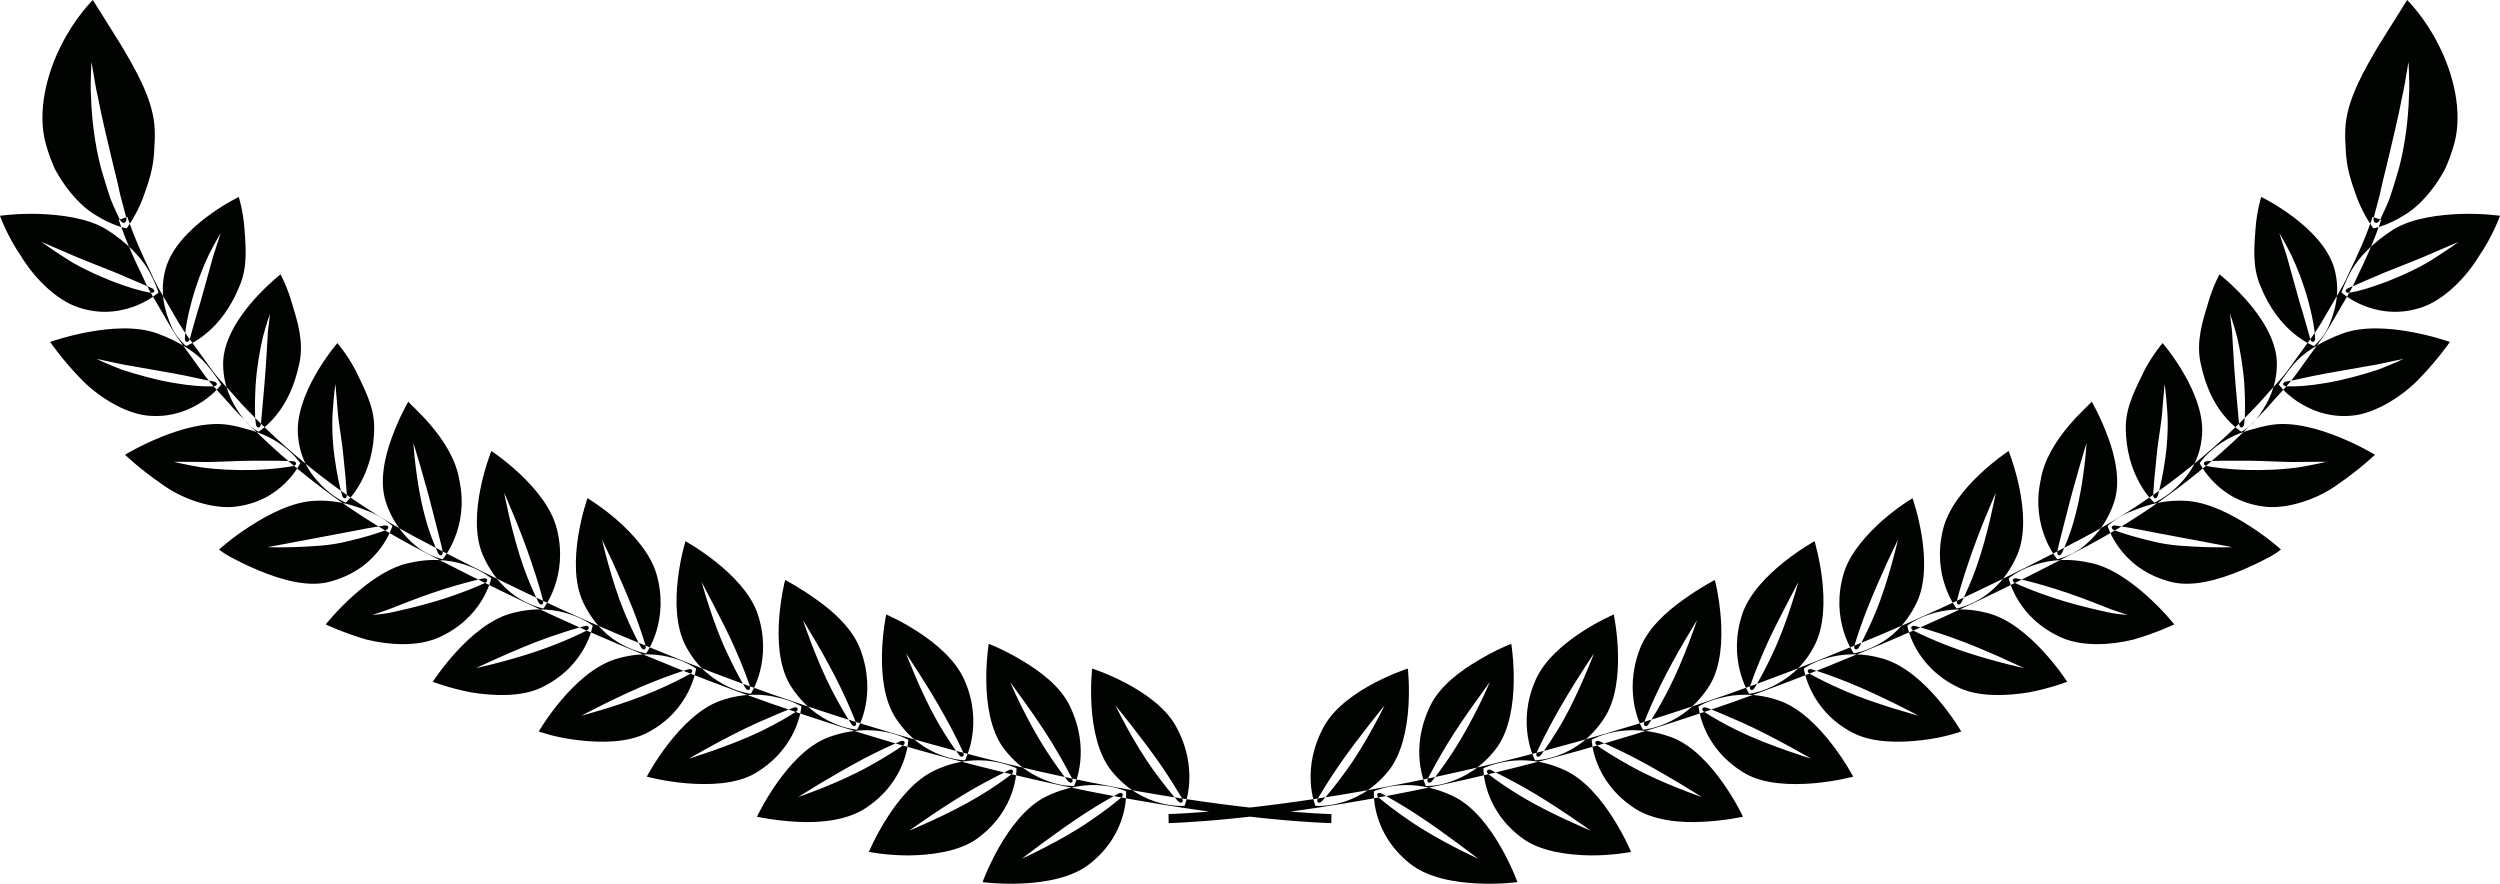 <svg version="1.1" id="图层_1" x="0px" y="0px" width="315.764px" height="111.622px" viewBox="0 0 315.764 111.622" enable-background="new 0 0 315.764 111.622" xml:space="preserve" xmlns="http://www.w3.org/2000/svg" xmlns:xlink="http://www.w3.org/1999/xlink" xmlns:xml="http://www.w3.org/XML/1998/namespace">
  <path fill="#000300" d="M296.272,15.694c-0.093,0.98-0.084,1.91-0.006,2.794c0.011,0.87,0.102,1.699,0.244,2.486
	c0.281,1.566,0.82,2.979,1.233,4.122c0.907,2.314,2.031,3.746,2.031,3.746s1.746-0.289,4.013-1.738
	c1.174-0.713,2.3-1.78,3.418-3.231c0.554-0.726,1.095-1.551,1.599-2.479c0.435-0.946,0.827-1.996,1.153-3.153
	c1.174-4.098-0.135-9.046-1.946-12.557C306.24,2.126,304.035,0,304.035,0s-1.528,2.444-3.508,5.605
	C298.68,8.709,296.604,12.285,296.272,15.694z M304.212,7.819c0,0,0.017,0.466,0.051,1.255c0.022,0.79,0.087,1.916-0.003,3.222
	c-0.07,2.62-0.478,6.005-1.255,8.945c-0.422,1.471-0.82,2.744-1.186,3.83c-0.422,1.07-0.848,1.941-1.188,2.657
	c-0.339,0.708-0.988,0.464-0.806-0.286c0.202-0.756,0.446-1.672,0.735-2.761c0.233-1.106,0.528-2.376,0.902-3.825
	c0.685-2.888,1.468-6.111,1.949-8.659c0.297-1.267,0.443-2.364,0.581-3.14C304.131,8.277,304.212,7.819,304.212,7.819z
	 M285.519,36.159c1.118,2.775,2.665,4.679,4.115,5.89c1.42,1.205,2.634,1.66,2.634,1.66s0.25-0.208,0.618-0.621
	c0.373-0.41,0.876-1.017,1.241-1.891c0.741-1.727,1.545-4.182,0.732-7.194c-1.443-5.353-9.251-9.128-9.251-9.128
	s-0.524,1.609-0.71,3.846C284.735,30.964,284.429,33.657,285.519,36.159z M287.884,29.439c0,0,0.663,1.075,1.488,2.707
	c0.767,1.592,1.587,3.712,2.148,5.773c0.567,2.07,0.854,3.713,0.893,4.8c0.037,0.551-0.463,0.635-0.614,0.107
	c-0.31-1.064-0.699-2.587-1.354-4.665c-0.542-1.949-1.153-4.156-1.631-5.879C288.271,30.626,287.884,29.439,287.884,29.439z
	 M315.764,27.254c0,0-2.169-0.317-4.904-0.235c-2.695,0.098-6.122,0.491-8.526,1.945c-2.656,1.691-4.393,3.556-5.318,5.162
	c-0.896,1.612-1.271,2.819-1.271,2.819s0.938,0.876,2.663,1.602c1.707,0.702,4.316,1.323,7.42,0.291
	c2.755-0.893,5.55-3.653,7.224-6.394C314.896,29.765,315.764,27.254,315.764,27.254z M301.547,35.542
	c-2.112,0.789-3.595,1.238-4.777,1.427c-0.562,0.101-0.696-0.371-0.166-0.582c1.063-0.458,2.567-1.104,4.566-1.96
	c2.073-0.842,4.48-1.738,6.235-2.536c1.828-0.783,3.123-1.339,3.123-1.339s-1.199,0.884-2.885,1.954
	C306.023,33.609,303.588,34.735,301.547,35.542z M277.931,45.776c0.62,3.024,1.69,5.128,2.901,6.613
	c1.156,1.455,2.263,2.137,2.263,2.137s1.219-0.556,2.289-2.122c1.081-1.533,2.322-3.804,2.186-6.887
	c-0.365-5.561-7.24-10.863-7.24-10.863s-0.828,1.493-1.45,3.671C278.217,40.474,277.377,43.11,277.931,45.776z M281.654,39.625
	c0,0,0.446,1.211,0.91,2.963c0.39,1.696,0.786,3.966,0.916,6.092c0.114,2.117,0.126,3.837-0.043,4.911
	c-0.075,0.546-0.584,0.529-0.629-0.017c-0.099-1.108-0.241-2.701-0.433-4.869c-0.188-2.127-0.309-4.4-0.41-6.106
	c-0.022-0.833-0.159-1.62-0.213-2.14C281.691,39.935,281.654,39.625,281.654,39.625z M309.434,43.189c0,0-8.303-2.972-13.518-1.081
	c-2.969,1.089-5.086,2.541-6.271,3.959c-1.174,1.422-1.825,2.494-1.825,2.494s0.741,1.048,2.288,2.104
	c1.509,1.009,3.994,2.196,7.218,1.806c2.812-0.355,6.171-2.424,8.364-4.766C307.925,45.392,309.434,43.189,309.434,43.189z
	 M293.79,48.371c-2.183,0.376-3.78,0.472-4.972,0.421c-0.569-0.014-0.606-0.503-0.044-0.604c1.17-0.186,2.659-0.582,4.866-0.991
	c2.261-0.399,4.741-0.835,6.659-1.174c1.927-0.408,3.288-0.697,3.288-0.697s-1.322,0.638-3.179,1.349
	C298.452,47.321,295.972,48.012,293.79,48.371z M268.5,53.912c-0.021,3.016,0.822,5.454,1.732,7.089
	c0.901,1.64,1.861,2.485,1.861,2.485s1.2-0.483,2.596-1.738c1.371-1.271,3.058-3.196,3.398-6.381
	c0.744-5.479-4.938-12.034-4.938-12.034s-1.153,1.322-2.246,3.344C269.907,48.786,268.5,51.238,268.5,53.912z M273.403,48.478
	c0,0,0.183,1.258,0.306,3.084c0.169,1.867,0.081,4.133-0.205,6.218c-0.286,2.098-0.648,3.685-0.949,4.791
	c-0.148,0.548-0.631,0.467-0.598-0.099c0.066-1.146,0.207-2.773,0.435-4.881c0.194-2.132,0.652-4.255,0.75-6.1
	C273.294,49.735,273.403,48.478,273.403,48.478z M299.972,57.437c0,0-7.521-4.6-13.012-3.786c-0.784,0.118-1.497,0.292-2.157,0.494
	c-0.699,0.163-1.337,0.365-1.919,0.593c-1.165,0.455-2.104,1.017-2.848,1.568c-1.485,1.104-2.201,2.187-2.201,2.187
	s0.551,1.177,1.87,2.494c1.323,1.304,3.401,2.741,6.673,3.042c2.826,0.202,6.524-1.053,9.061-2.966
	C298.067,59.269,299.972,57.437,299.972,57.437z M283.679,59.357c-2.235-0.078-3.827-0.292-4.926-0.485
	c-0.542-0.096-0.506-0.607,0.045-0.629c1.115-0.051,2.725-0.073,4.963-0.054c2.196-0.008,4.834,0.216,6.732,0.154
	c1.963-0.011,3.35-0.02,3.35-0.02s-1.424,0.349-3.364,0.683C288.502,59.307,285.887,59.425,283.679,59.357z M257.734,60.697
	c-1.27,6.047,2.123,9.948,2.123,9.948s1.27-0.272,2.843-1.281c1.514-1.106,3.331-2.979,4.306-5.893
	c0.876-2.544,0.196-5.734-0.776-8.323c-0.94-2.56-2.05-4.441-2.05-4.441C264.332,50.89,258.582,55.274,257.734,60.697z
	 M263.548,55.939c0,0-0.294,5.05-1.455,9.257c-0.544,2.132-1.192,3.601-1.646,4.631c-0.227,0.509-0.704,0.354-0.59-0.19
	c0.211-1.118,0.657-2.634,1.18-4.758C262.091,60.641,263.548,55.939,263.548,55.939z M288.095,69.406c0,0-1.607-1.478-3.898-2.933
	c-2.334-1.516-5.358-3.085-8.17-3.218c-3.216-0.165-5.479,0.786-7.232,1.488c-1.685,0.781-2.595,1.69-2.595,1.69
	s0.356,1.244,1.455,2.75c1.106,1.502,2.951,3.275,6.134,4.199c2.848,0.918,6.387-0.124,9.281-1.326
	c1.444-0.598,2.717-1.242,3.626-1.73C287.601,69.833,288.095,69.406,288.095,69.406z M271.897,68.376
	c-2.207-0.506-3.769-1.012-4.842-1.404c-0.524-0.194-0.401-0.678,0.155-0.596c1.132,0.16,2.749,0.441,4.971,0.894
	c4.46,0.837,9.801,1.843,9.801,1.843s-1.46,0.047-3.44-0.012C276.54,69.014,274.131,68.955,271.897,68.376z M245.428,66.819
	c-1.517,6.002,1.699,10.041,1.699,10.041s1.278-0.23,2.893-1.163c1.612-0.938,3.502-2.71,4.755-5.577
	c2.198-5.075-1.073-13.155-1.073-13.155S246.733,61.509,245.428,66.819z M252.086,62.239c0,0-0.978,5.201-2.426,9.313
	c-0.733,2.051-1.41,3.494-1.907,4.516c-0.25,0.498-0.719,0.323-0.581-0.215c0.277-1.096,0.725-2.648,1.418-4.68
	C249.943,67.038,252.086,62.239,252.086,62.239z M274.625,78.865c0,0-5.44-6.881-10.836-7.818
	c-6.209-1.352-10.071,1.999-10.071,1.999s1.012,5.095,6.864,7.572c2.598,1.056,5.979,0.867,8.833,0.177
	C272.35,79.955,274.625,78.865,274.625,78.865z M259.139,75.441c-2.078-0.702-3.578-1.322-4.608-1.794
	c-0.509-0.233-0.349-0.708,0.196-0.588c1.106,0.245,2.68,0.646,4.779,1.293c2.087,0.646,4.379,1.519,6.159,2.224
	c0.885,0.374,1.663,0.618,2.217,0.81c0.553,0.19,0.876,0.303,0.876,0.303s-0.351-0.039-0.943-0.106
	c-0.596-0.051-1.41-0.196-2.346-0.421C263.593,76.742,261.208,76.142,259.139,75.441z M232.874,72.406
	c-1.767,5.951,1.272,10.118,1.272,10.118s1.28-0.18,2.932-1.053c1.659-0.842,3.64-2.497,5.002-5.339
	c2.406-4.991-0.517-13.206-0.517-13.206s-1.795,1.057-3.767,2.781C235.831,67.449,233.657,69.827,232.874,72.406z M239.731,68.14
	c0,0-1.179,5.201-2.83,9.189c-0.831,1.982-1.557,3.432-2.101,4.427c-0.268,0.49-0.728,0.298-0.57-0.239
	c0.323-1.087,0.834-2.623,1.614-4.631c0.783-1.972,1.756-4.186,2.528-5.879C239.165,69.339,239.731,68.14,239.731,68.14z
	 M261.099,86.111c0,0-4.69-7.339-10.06-8.676c-6.145-1.635-10.136,1.585-10.136,1.585s0.795,5.139,6.529,7.846
	c2.531,1.188,5.966,1.043,8.771,0.593C258.977,86.945,261.099,86.111,261.099,86.111z M246.211,81.632
	c-2.047-0.787-3.517-1.467-4.524-1.98c-0.497-0.253-0.316-0.722,0.223-0.578c1.095,0.286,2.645,0.753,4.712,1.482
	c2.056,0.73,4.306,1.694,6.056,2.469c1.741,0.795,2.974,1.356,2.974,1.356s-1.34-0.277-3.195-0.777
	C250.598,83.109,248.244,82.415,246.211,81.632z M220.098,77.447c-2.011,5.897,0.835,10.184,0.835,10.184s1.285-0.132,2.969-0.946
	c1.67-0.837,3.777-2.256,5.242-5.081c2.612-4.906,0.043-13.245,0.043-13.245S221.896,72.358,220.098,77.447z M227.142,73.51
	c0,0-1.396,5.161-3.24,9.018c-0.913,1.958-1.696,3.382-2.281,4.355c-0.289,0.483-0.739,0.272-0.56-0.258
	c0.368-1.075,0.944-2.598,1.807-4.577c0.854-1.983,1.952-4.064,2.8-5.719C226.523,74.689,227.142,73.51,227.142,73.51z
	 M247.717,92.388c0,0-1.093-1.89-2.851-3.965c-1.756-2.07-4.165-4.331-6.848-5.171c-6.061-1.876-10.175,1.188-10.175,1.188
	s0.151,1.277,0.994,2.946c0.849,1.674,2.376,3.713,5.185,5.17c2.475,1.289,5.906,1.272,8.726,0.93
	C245.583,93.181,247.717,92.388,247.717,92.388z M233.028,87.269c-2.008-0.865-3.443-1.604-4.426-2.154
	c-0.483-0.275-0.287-0.736,0.246-0.573c1.076,0.329,2.604,0.854,4.635,1.666c4.027,1.62,8.85,4.19,8.85,4.19
	S237.008,88.996,233.028,87.269z M207.132,81.94c-1.121,2.915-1.042,5.485-0.669,7.3c0.373,1.825,1.051,2.929,1.051,2.929
	s5.198-0.359,8.464-5.676c2.837-4.755,0.621-13.236,0.621-13.236s-1.859,0.943-3.975,2.482
	C210.496,77.233,208.117,79.374,207.132,81.94z M214.343,78.341c0,0-1.656,4.979-3.647,8.826c-0.994,1.93-1.837,3.328-2.464,4.286
	c-0.309,0.475-0.746,0.247-0.542-0.278c0.413-1.067,1.051-2.569,1.998-4.527C211.574,82.75,214.343,78.341,214.343,78.341z
	 M234.07,98.095c0,0-4.053-7.737-9.308-9.591c-2.987-1.047-5.516-0.843-7.318-0.382c-1.82,0.407-2.904,1.102-2.904,1.102
	s0.326,5.167,5.833,8.441c2.421,1.41,5.836,1.5,8.665,1.27C231.86,98.696,234.07,98.095,234.07,98.095z M219.614,92.344
	c-1.968-0.955-3.387-1.809-4.348-2.413c-0.474-0.304-0.252-0.747,0.276-0.55c1.064,0.39,2.592,1.047,4.571,1.917
	c3.944,1.773,8.643,4.525,8.643,4.525S223.507,94.222,219.614,92.344z M193.981,85.827c-2.541,5.657-0.101,10.198-0.101,10.198
	s5.246,0.009,8.718-5.277c3.058-4.587,1.229-13.135,1.229-13.135S196.203,80.843,193.981,85.827z M201.332,82.524
	c0,0-1.868,4.935-4.021,8.721c-1.091,1.856-2.003,3.19-2.674,4.104c-0.335,0.452-0.765,0.199-0.534-0.313
	c0.466-1.033,1.18-2.485,2.219-4.37C198.392,86.872,201.332,82.524,201.332,82.524z M220.154,103.153c0,0-3.71-7.929-8.861-9.965
	c-2.924-1.126-5.474-1.093-7.311-0.756c-1.828,0.347-2.94,1.006-2.94,1.006s0.096,5.19,5.438,8.664
	c2.359,1.537,5.8,1.864,8.613,1.694C217.922,103.659,220.154,103.153,220.154,103.153z M205.966,96.758
	c-1.93-1.061-3.297-1.938-4.229-2.586c-0.458-0.317-0.219-0.756,0.298-0.543c1.048,0.438,2.527,1.113,4.485,2.124
	c1.949,1.022,4.049,2.255,5.667,3.213c1.621,0.996,2.764,1.701,2.764,1.701S209.808,98.927,205.966,96.758z M180.687,89.074
	c-1.382,2.812-1.562,5.319-1.359,7.181c0.197,1.854,0.765,3.017,0.765,3.017s1.3,0.085,3.069-0.524
	c1.772-0.593,4.035-1.801,5.892-4.309c3.256-4.511,1.829-13.122,1.829-13.122s-1.938,0.733-4.174,2.093
	C184.469,84.731,181.906,86.605,180.687,89.074z M188.171,86.145c0,0-0.514,1.238-1.331,2.894c-0.817,1.65-1.938,3.763-3.103,5.58
	c-1.172,1.822-2.141,3.148-2.857,4.025c-0.356,0.429-0.774,0.153-0.517-0.344c0.521-0.988,1.295-2.443,2.419-4.294
	c1.117-1.848,2.477-3.806,3.544-5.297C187.402,87.218,188.171,86.145,188.171,86.145z M206.016,107.599
	c0,0-3.333-8.037-8.394-10.332c-2.888-1.331-5.426-1.382-7.267-1.096c-1.833,0.301-2.987,0.857-2.987,0.857
	s-0.155,5.195,5.024,8.926c2.28,1.608,5.692,2.052,8.54,2.089C203.772,108.058,206.016,107.599,206.016,107.599z M192.128,100.578
	c-1.867-1.115-3.196-2.073-4.101-2.777c-0.443-0.347-0.182-0.767,0.326-0.521c1.031,0.512,2.472,1.228,4.373,2.306
	c3.769,2.149,8.212,5.339,8.212,5.339S195.838,102.824,192.128,100.578z M167.29,91.633c-1.525,2.724-1.837,5.227-1.738,7.094
	c0.093,1.862,0.596,3.054,0.596,3.054s5.221,0.496,9.197-4.374c3.482-4.305,2.475-12.964,2.475-12.964S169.986,86.935,167.29,91.633
	z M174.885,89.091c0,0-2.314,4.783-4.848,8.243c-1.268,1.756-2.306,3.019-3.07,3.861c-0.376,0.41-0.78,0.112-0.497-0.37
	c0.572-0.961,1.427-2.371,2.646-4.157C171.559,93.144,174.885,89.091,174.885,89.091z M191.665,111.421c0,0-2.966-8.237-7.903-10.75
	c-2.803-1.396-5.354-1.651-7.203-1.458c-1.854,0.177-3.022,0.73-3.022,0.73s-0.424,5.198,4.559,9.142
	C182.521,112.637,191.665,111.421,191.665,111.421z M178.108,103.706c-1.817-1.232-3.093-2.232-3.954-2.963
	c-0.424-0.359-0.144-0.775,0.348-0.511c1,0.531,2.404,1.337,4.252,2.521c3.677,2.398,7.946,5.704,7.946,5.704
	S181.721,106.203,178.108,103.706z M300.755,27.773c0,0-0.82,2.693-2.99,7.105c-0.476,1.137-1.149,2.317-1.911,3.587
	c-0.761,1.267-1.508,2.689-2.451,4.111c-1.003,1.387-2.067,2.861-3.19,4.414c-1.087,1.587-2.567,2.98-3.924,4.584
	c-5.706,6.153-13.391,12.455-22.673,17.396c-9.251,4.877-19.294,9.753-29.646,13.918c-20.597,8.601-42.217,14.545-58.663,17.615
	c-8.227,1.548-15.152,2.445-20.017,2.921c-4.864,0.48-7.681,0.539-7.681,0.539l-0.02-1.144c0,0,2.758-0.056,7.591-0.533
	c4.833-0.473,11.723-1.365,19.916-2.906c16.373-3.057,37.914-8.979,58.438-17.551c10.313-4.146,20.333-9.012,29.536-13.865
	c9.182-4.885,16.756-11.103,22.375-17.163c1.335-1.578,2.795-2.948,3.862-4.51c1.106-1.528,2.153-2.98,3.141-4.343
	c0.929-1.401,1.659-2.799,2.411-4.047c0.75-1.247,1.413-2.409,1.877-3.527c2.137-4.336,2.94-6.987,2.94-6.987L300.755,27.773z
	 M15.236,5.605C13.256,2.444,11.728,0,11.728,0S9.523,2.126,7.752,5.685c-1.812,3.511-3.12,8.459-1.946,12.557
	c0.322,1.157,0.719,2.207,1.153,3.153c0.504,0.928,1.045,1.753,1.599,2.479c1.117,1.451,2.244,2.519,3.418,3.231
	c2.266,1.449,4.013,1.738,4.013,1.738s1.124-1.432,2.031-3.746c0.412-1.143,0.952-2.556,1.233-4.122
	c0.143-0.787,0.232-1.616,0.244-2.486c0.078-0.884,0.087-1.813-0.006-2.794C19.159,12.285,17.084,8.709,15.236,5.605z M11.77,9.058
	c0.139,0.775,0.284,1.873,0.582,3.14c0.48,2.548,1.265,5.771,1.949,8.659c0.373,1.449,0.669,2.719,0.901,3.825
	c0.29,1.089,0.534,2.005,0.736,2.761c0.183,0.75-0.467,0.994-0.806,0.286c-0.341-0.716-0.768-1.587-1.189-2.657
	c-0.364-1.086-0.763-2.359-1.185-3.83c-0.781-2.94-1.185-6.325-1.255-8.945c-0.09-1.306-0.028-2.432-0.003-3.222
	c0.033-0.789,0.05-1.255,0.05-1.255S11.633,8.277,11.77,9.058z M30.865,28.721c-0.186-2.236-0.711-3.846-0.711-3.846
	s-7.808,3.775-9.251,9.128c-0.812,3.013-0.009,5.468,0.733,7.194c0.364,0.874,0.868,1.48,1.241,1.891
	c0.367,0.413,0.617,0.621,0.617,0.621s1.214-0.455,2.635-1.66c1.45-1.211,2.994-3.114,4.114-5.89
	C31.334,33.657,31.027,30.964,30.865,28.721z M26.95,32.283c-0.478,1.723-1.09,3.93-1.632,5.879
	c-0.655,2.078-1.045,3.601-1.354,4.665c-0.154,0.527-0.651,0.443-0.615-0.107c0.04-1.087,0.325-2.729,0.894-4.8
	c0.561-2.062,1.382-4.182,2.147-5.773c0.826-1.632,1.489-2.707,1.489-2.707S27.492,30.626,26.95,32.283z M2.713,32.444
	c1.674,2.74,4.469,5.501,7.224,6.394c3.104,1.032,5.713,0.411,7.42-0.291c1.724-0.726,2.662-1.602,2.662-1.602
	s-0.373-1.207-1.27-2.819c-0.926-1.606-2.662-3.471-5.318-5.162c-2.407-1.454-5.831-1.848-8.527-1.945
	C2.169,26.937,0,27.254,0,27.254S0.867,29.765,2.713,32.444z M8.119,32.506c-1.686-1.07-2.884-1.954-2.884-1.954
	s1.294,0.556,3.122,1.339c1.755,0.798,4.163,1.694,6.235,2.536c1.999,0.856,3.505,1.502,4.566,1.96
	c0.531,0.211,0.396,0.683-0.166,0.582c-1.182-0.188-2.665-0.638-4.777-1.427C12.175,34.735,9.74,33.609,8.119,32.506z
	 M36.883,38.325c-0.62-2.178-1.448-3.671-1.448-3.671s-6.875,5.303-7.24,10.863c-0.138,3.083,1.104,5.354,2.185,6.887
	c1.067,1.566,2.289,2.122,2.289,2.122s1.106-0.682,2.264-2.137c1.211-1.485,2.281-3.589,2.901-6.613
	C38.387,43.11,37.546,40.474,36.883,38.325z M34.011,40.459c-0.054,0.52-0.19,1.307-0.213,2.14
	c-0.102,1.706-0.223,3.979-0.411,6.106c-0.193,2.168-0.334,3.761-0.432,4.869c-0.046,0.546-0.554,0.563-0.63,0.017
	c-0.171-1.074-0.157-2.794-0.042-4.911c0.13-2.126,0.525-4.396,0.916-6.092c0.464-1.752,0.91-2.963,0.91-2.963
	S34.072,39.935,34.011,40.459z M10.074,47.705c2.193,2.342,5.553,4.41,8.363,4.766c3.225,0.391,5.709-0.797,7.218-1.806
	c1.547-1.056,2.289-2.104,2.289-2.104s-0.651-1.072-1.825-2.494c-1.186-1.418-3.304-2.87-6.271-3.959
	C14.633,40.218,6.33,43.189,6.33,43.189S7.839,45.392,10.074,47.705z M15.354,46.675c-1.859-0.711-3.179-1.349-3.179-1.349
	s1.362,0.289,3.285,0.697c1.922,0.339,4.401,0.774,6.662,1.174c2.208,0.409,3.693,0.806,4.867,0.991
	c0.562,0.101,0.525,0.59-0.045,0.604c-1.19,0.051-2.789-0.045-4.972-0.421C19.791,48.012,17.312,47.321,15.354,46.675z
	 M44.859,46.677c-1.092-2.021-2.247-3.344-2.247-3.344s-5.681,6.555-4.937,12.034c0.34,3.185,2.027,5.11,3.397,6.381
	c1.396,1.255,2.596,1.738,2.596,1.738s0.96-0.846,1.862-2.485c0.906-1.635,1.753-4.073,1.732-7.089
	C47.264,51.238,45.856,48.786,44.859,46.677z M42.621,51.491c0.099,1.845,0.556,3.968,0.75,6.1c0.228,2.107,0.368,3.735,0.436,4.881
	c0.033,0.565-0.449,0.646-0.602,0.099c-0.297-1.106-0.659-2.693-0.946-4.791c-0.286-2.085-0.376-4.351-0.204-6.218
	c0.122-1.826,0.306-3.084,0.306-3.084S42.47,49.735,42.621,51.491z M20.325,61.063c2.536,1.913,6.234,3.168,9.061,2.966
	c3.271-0.301,5.35-1.738,6.672-3.042c1.32-1.317,1.871-2.494,1.871-2.494s-0.716-1.083-2.202-2.187
	c-0.744-0.552-1.683-1.113-2.848-1.568c-0.581-0.228-1.22-0.43-1.918-0.593c-0.661-0.202-1.374-0.376-2.157-0.494
	c-5.49-0.813-13.012,3.786-13.012,3.786S17.693,59.269,20.325,61.063z M25.284,59.007c-1.94-0.334-3.367-0.683-3.367-0.683
	s1.391,0.009,3.354,0.02c1.898,0.062,4.535-0.162,6.731-0.154c2.239-0.02,3.848,0.003,4.963,0.054
	c0.551,0.021,0.584,0.533,0.046,0.629c-1.099,0.193-2.69,0.407-4.927,0.485C29.876,59.425,27.262,59.307,25.284,59.007z
	 M51.583,50.707c0,0-1.108,1.882-2.05,4.441c-0.972,2.589-1.651,5.779-0.775,8.323c0.973,2.913,2.789,4.786,4.306,5.893
	c1.572,1.009,2.842,1.281,2.842,1.281s3.393-3.901,2.124-9.948C57.181,55.274,51.432,50.89,51.583,50.707z M54.727,64.879
	c0.52,2.124,0.968,3.64,1.179,4.758c0.115,0.545-0.362,0.699-0.59,0.19c-0.452-1.03-1.101-2.499-1.646-4.631
	c-1.16-4.207-1.455-9.257-1.455-9.257S53.673,60.641,54.727,64.879z M29.067,70.327c0.91,0.488,2.183,1.133,3.626,1.73
	c2.896,1.202,6.434,2.244,9.282,1.326c3.185-0.924,5.027-2.697,6.134-4.199c1.099-1.506,1.454-2.75,1.454-2.75
	s-0.909-0.909-2.595-1.69c-1.753-0.702-4.016-1.653-7.231-1.488c-2.813,0.133-5.836,1.702-8.17,3.218
	c-2.292,1.455-3.898,2.933-3.898,2.933S28.163,69.833,29.067,70.327z M37.221,69.101c-1.98,0.059-3.44,0.012-3.44,0.012
	s5.342-1.006,9.802-1.843c2.221-0.452,3.839-0.733,4.971-0.894c0.557-0.082,0.68,0.401,0.151,0.596
	c-1.069,0.393-2.631,0.898-4.838,1.404C41.633,68.955,39.224,69.014,37.221,69.101z M62.062,56.965c0,0-3.271,8.08-1.073,13.155
	c1.254,2.867,3.144,4.64,4.756,5.577c1.614,0.933,2.89,1.163,2.89,1.163s3.219-4.039,1.702-10.041
	C69.029,61.509,62.062,56.965,62.062,56.965z M67.174,71.173c0.693,2.031,1.14,3.584,1.418,4.68
	c0.137,0.538-0.331,0.713-0.582,0.215c-0.497-1.021-1.174-2.465-1.906-4.516c-1.45-4.111-2.43-9.313-2.43-9.313
	S65.819,67.038,67.174,71.173z M46.346,80.795c2.856,0.69,6.237,0.879,8.836-0.177c5.852-2.478,6.863-7.572,6.863-7.572
	s-3.861-3.351-10.07-1.999c-5.396,0.938-10.836,7.818-10.836,7.818S43.413,79.955,46.346,80.795z M50.295,77.161
	c-0.936,0.225-1.75,0.37-2.346,0.421c-0.593,0.067-0.943,0.106-0.943,0.106s0.322-0.112,0.876-0.303
	c0.554-0.191,1.331-0.436,2.216-0.81c1.78-0.705,4.072-1.578,6.159-2.224c2.101-0.646,3.673-1.048,4.78-1.293
	c0.544-0.12,0.705,0.354,0.196,0.588c-1.031,0.472-2.53,1.092-4.611,1.794C54.555,76.142,52.17,76.742,50.295,77.161z
	 M77.967,65.708c-1.972-1.725-3.767-2.781-3.767-2.781s-2.924,8.215-0.517,13.206c1.361,2.842,3.342,4.497,5.002,5.339
	c1.651,0.873,2.932,1.053,2.932,1.053s3.036-4.167,1.272-10.118C82.105,69.827,79.932,67.449,77.967,65.708z M77.391,71.007
	c0.772,1.693,1.741,3.907,2.528,5.879c0.779,2.008,1.291,3.544,1.611,4.631c0.16,0.537-0.301,0.729-0.567,0.239
	c-0.544-0.995-1.27-2.444-2.102-4.427c-1.65-3.988-2.83-9.189-2.83-9.189S76.599,69.339,77.391,71.007z M59.56,87.459
	c2.805,0.45,6.24,0.596,8.771-0.593c5.734-2.707,6.529-7.846,6.529-7.846s-3.991-3.22-10.137-1.585
	c-5.369,1.337-10.059,8.676-10.059,8.676S56.787,86.945,59.56,87.459z M63.309,83.604c-1.856,0.5-3.196,0.777-3.196,0.777
	s1.233-0.562,2.975-1.356c1.749-0.774,3.999-1.738,6.055-2.469c2.066-0.729,3.618-1.196,4.713-1.482
	c0.539-0.144,0.717,0.325,0.222,0.578c-1.009,0.514-2.477,1.193-4.523,1.98C67.519,82.415,65.165,83.109,63.309,83.604z
	 M86.577,68.358c0,0-2.57,8.339,0.042,13.245c1.466,2.825,3.573,4.244,5.243,5.081c1.683,0.814,2.969,0.946,2.969,0.946
	s2.846-4.286,0.834-10.184C93.868,72.358,86.577,68.358,86.577,68.358z M90.096,76.329c0.849,1.654,1.946,3.735,2.8,5.719
	c0.863,1.979,1.438,3.502,1.807,4.577c0.18,0.53-0.27,0.741-0.559,0.258c-0.585-0.974-1.368-2.397-2.281-4.355
	c-1.848-3.856-3.24-9.018-3.24-9.018S89.239,74.689,90.096,76.329z M73.015,93.486c2.819,0.343,6.252,0.359,8.727-0.93
	c2.809-1.457,4.336-3.496,5.185-5.17c0.842-1.669,0.994-2.946,0.994-2.946s-4.115-3.064-10.175-1.188
	c-2.683,0.84-5.093,3.101-6.848,5.171c-1.758,2.075-2.851,3.965-2.851,3.965S70.181,93.181,73.015,93.486z M73.431,90.397
	c0,0,4.822-2.57,8.849-4.19c2.031-0.812,3.56-1.337,4.635-1.666c0.534-0.163,0.73,0.298,0.247,0.573
	c-0.983,0.551-2.419,1.289-4.426,2.154C78.753,88.996,73.431,90.397,73.431,90.397z M103.139,75.739
	c-2.114-1.539-3.974-2.482-3.974-2.482s-2.216,8.481,0.62,13.236c3.267,5.316,8.465,5.676,8.465,5.676s0.677-1.104,1.051-2.929
	c0.373-1.814,0.451-4.385-0.669-7.3C107.646,79.374,105.268,77.233,103.139,75.739z M106.076,86.647
	c0.946,1.958,1.584,3.46,1.997,4.527c0.205,0.525-0.232,0.753-0.542,0.278c-0.626-0.958-1.469-2.356-2.463-4.286
	c-1.991-3.848-3.648-8.826-3.648-8.826S104.186,82.75,106.076,86.647z M86.726,98.935c2.828,0.23,6.244,0.141,8.664-1.27
	c5.508-3.274,5.833-8.441,5.833-8.441s-1.083-0.694-2.903-1.102c-1.804-0.461-4.331-0.665-7.319,0.382
	c-5.254,1.854-9.308,9.591-9.308,9.591S83.903,98.696,86.726,98.935z M87.007,95.823c0,0,4.698-2.752,8.642-4.525
	c1.979-0.87,3.508-1.527,4.572-1.917c0.528-0.197,0.75,0.246,0.274,0.55c-0.959,0.604-2.378,1.458-4.347,2.413
	C92.256,94.222,87.007,95.823,87.007,95.823z M111.935,77.613c0,0-1.828,8.548,1.23,13.135c3.472,5.286,8.718,5.277,8.718,5.277
	s2.438-4.541-0.102-10.198C119.56,80.843,111.935,77.613,111.935,77.613z M119.442,90.666c1.038,1.885,1.752,3.337,2.218,4.37
	c0.231,0.512-0.199,0.765-0.533,0.313c-0.671-0.913-1.584-2.247-2.674-4.104c-2.154-3.786-4.021-8.721-4.021-8.721
	S117.372,86.872,119.442,90.666z M100.67,103.797c2.813,0.17,6.255-0.157,8.613-1.694c5.342-3.474,5.438-8.664,5.438-8.664
	s-1.112-0.659-2.94-1.006c-1.836-0.337-4.388-0.37-7.311,0.756c-5.15,2.036-8.861,9.965-8.861,9.965S97.842,103.659,100.67,103.797z
	 M100.813,100.667c0,0,1.143-0.705,2.764-1.701c1.617-0.958,3.718-2.19,5.667-3.213c1.958-1.011,3.438-1.686,4.485-2.124
	c0.517-0.213,0.755,0.226,0.298,0.543c-0.933,0.648-2.3,1.525-4.229,2.586C105.956,98.927,100.813,100.667,100.813,100.667z
	 M129.056,83.409c-2.236-1.359-4.174-2.093-4.174-2.093s-1.427,8.611,1.828,13.122c1.857,2.508,4.12,3.716,5.89,4.309
	c1.772,0.609,3.072,0.524,3.072,0.524s0.567-1.163,0.764-3.017c0.203-1.861,0.023-4.369-1.359-7.181
	C133.857,86.605,131.293,84.731,129.056,83.409z M129.438,88.709c1.067,1.491,2.426,3.449,3.544,5.297
	c1.124,1.851,1.898,3.306,2.418,4.294c0.256,0.497-0.16,0.772-0.517,0.344c-0.716-0.877-1.685-2.203-2.856-4.025
	c-1.165-1.817-2.285-3.93-3.104-5.58c-0.816-1.655-1.331-2.894-1.331-2.894S128.361,87.218,129.438,88.709z M114.831,108.043
	c2.848-0.037,6.259-0.48,8.54-2.089c5.18-3.73,5.021-8.926,5.021-8.926s-1.151-0.557-2.985-0.857
	c-1.84-0.286-4.378-0.235-7.266,1.096c-5.061,2.295-8.395,10.332-8.395,10.332S111.991,108.058,114.831,108.043z M114.825,104.925
	c0,0,4.442-3.189,8.211-5.339c1.902-1.078,3.343-1.794,4.374-2.306c0.508-0.246,0.769,0.174,0.325,0.521
	c-0.904,0.704-2.232,1.662-4.101,2.777C119.925,102.824,114.825,104.925,114.825,104.925z M137.944,84.442
	c0,0-1.009,8.659,2.474,12.964c3.978,4.87,9.198,4.374,9.198,4.374s0.503-1.191,0.596-3.054c0.098-1.867-0.213-4.37-1.738-7.094
	C145.777,86.935,137.944,84.442,137.944,84.442z M146.647,96.668c1.219,1.786,2.073,3.196,2.646,4.157
	c0.281,0.482-0.12,0.78-0.497,0.37c-0.764-0.843-1.803-2.105-3.069-3.861c-2.533-3.46-4.848-8.243-4.848-8.243
	S144.205,93.144,146.647,96.668z M137.669,109.085c4.982-3.943,4.559-9.142,4.559-9.142s-1.169-0.554-3.022-0.73
	c-1.851-0.193-4.401,0.062-7.203,1.458c-4.94,2.513-7.903,10.75-7.903,10.75S133.242,112.637,137.669,109.085z M129.063,108.458
	c0,0,4.27-3.306,7.945-5.704c1.849-1.185,3.252-1.99,4.252-2.521c0.492-0.265,0.772,0.151,0.349,0.511
	c-0.862,0.73-2.138,1.73-3.954,2.963C134.043,106.203,129.063,108.458,129.063,108.458z M16.087,27.389c0,0,0.803,2.651,2.94,6.987
	c0.464,1.118,1.126,2.28,1.876,3.527c0.753,1.248,1.482,2.646,2.412,4.047c0.986,1.362,2.033,2.814,3.141,4.343
	c1.066,1.562,2.527,2.932,3.861,4.51c5.619,6.061,13.194,12.278,22.376,17.163c9.203,4.854,19.224,9.72,29.536,13.865
	c20.524,8.572,42.065,14.494,58.438,17.551c8.192,1.541,15.082,2.434,19.915,2.906c4.834,0.478,7.592,0.533,7.592,0.533
	l-0.022,1.144c0,0-2.813-0.059-7.678-0.539c-4.865-0.476-11.79-1.373-20.018-2.921c-16.445-3.07-38.065-9.015-58.662-17.615
	c-10.353-4.165-20.396-9.041-29.646-13.918c-9.282-4.941-16.967-11.243-22.674-17.396c-1.356-1.604-2.836-2.997-3.923-4.584
	c-1.124-1.553-2.188-3.027-3.19-4.414c-0.944-1.422-1.69-2.845-2.452-4.111c-0.761-1.27-1.435-2.45-1.91-3.587
	c-2.171-4.412-2.99-7.105-2.99-7.105L16.087,27.389z" class="color c1"/>
</svg>